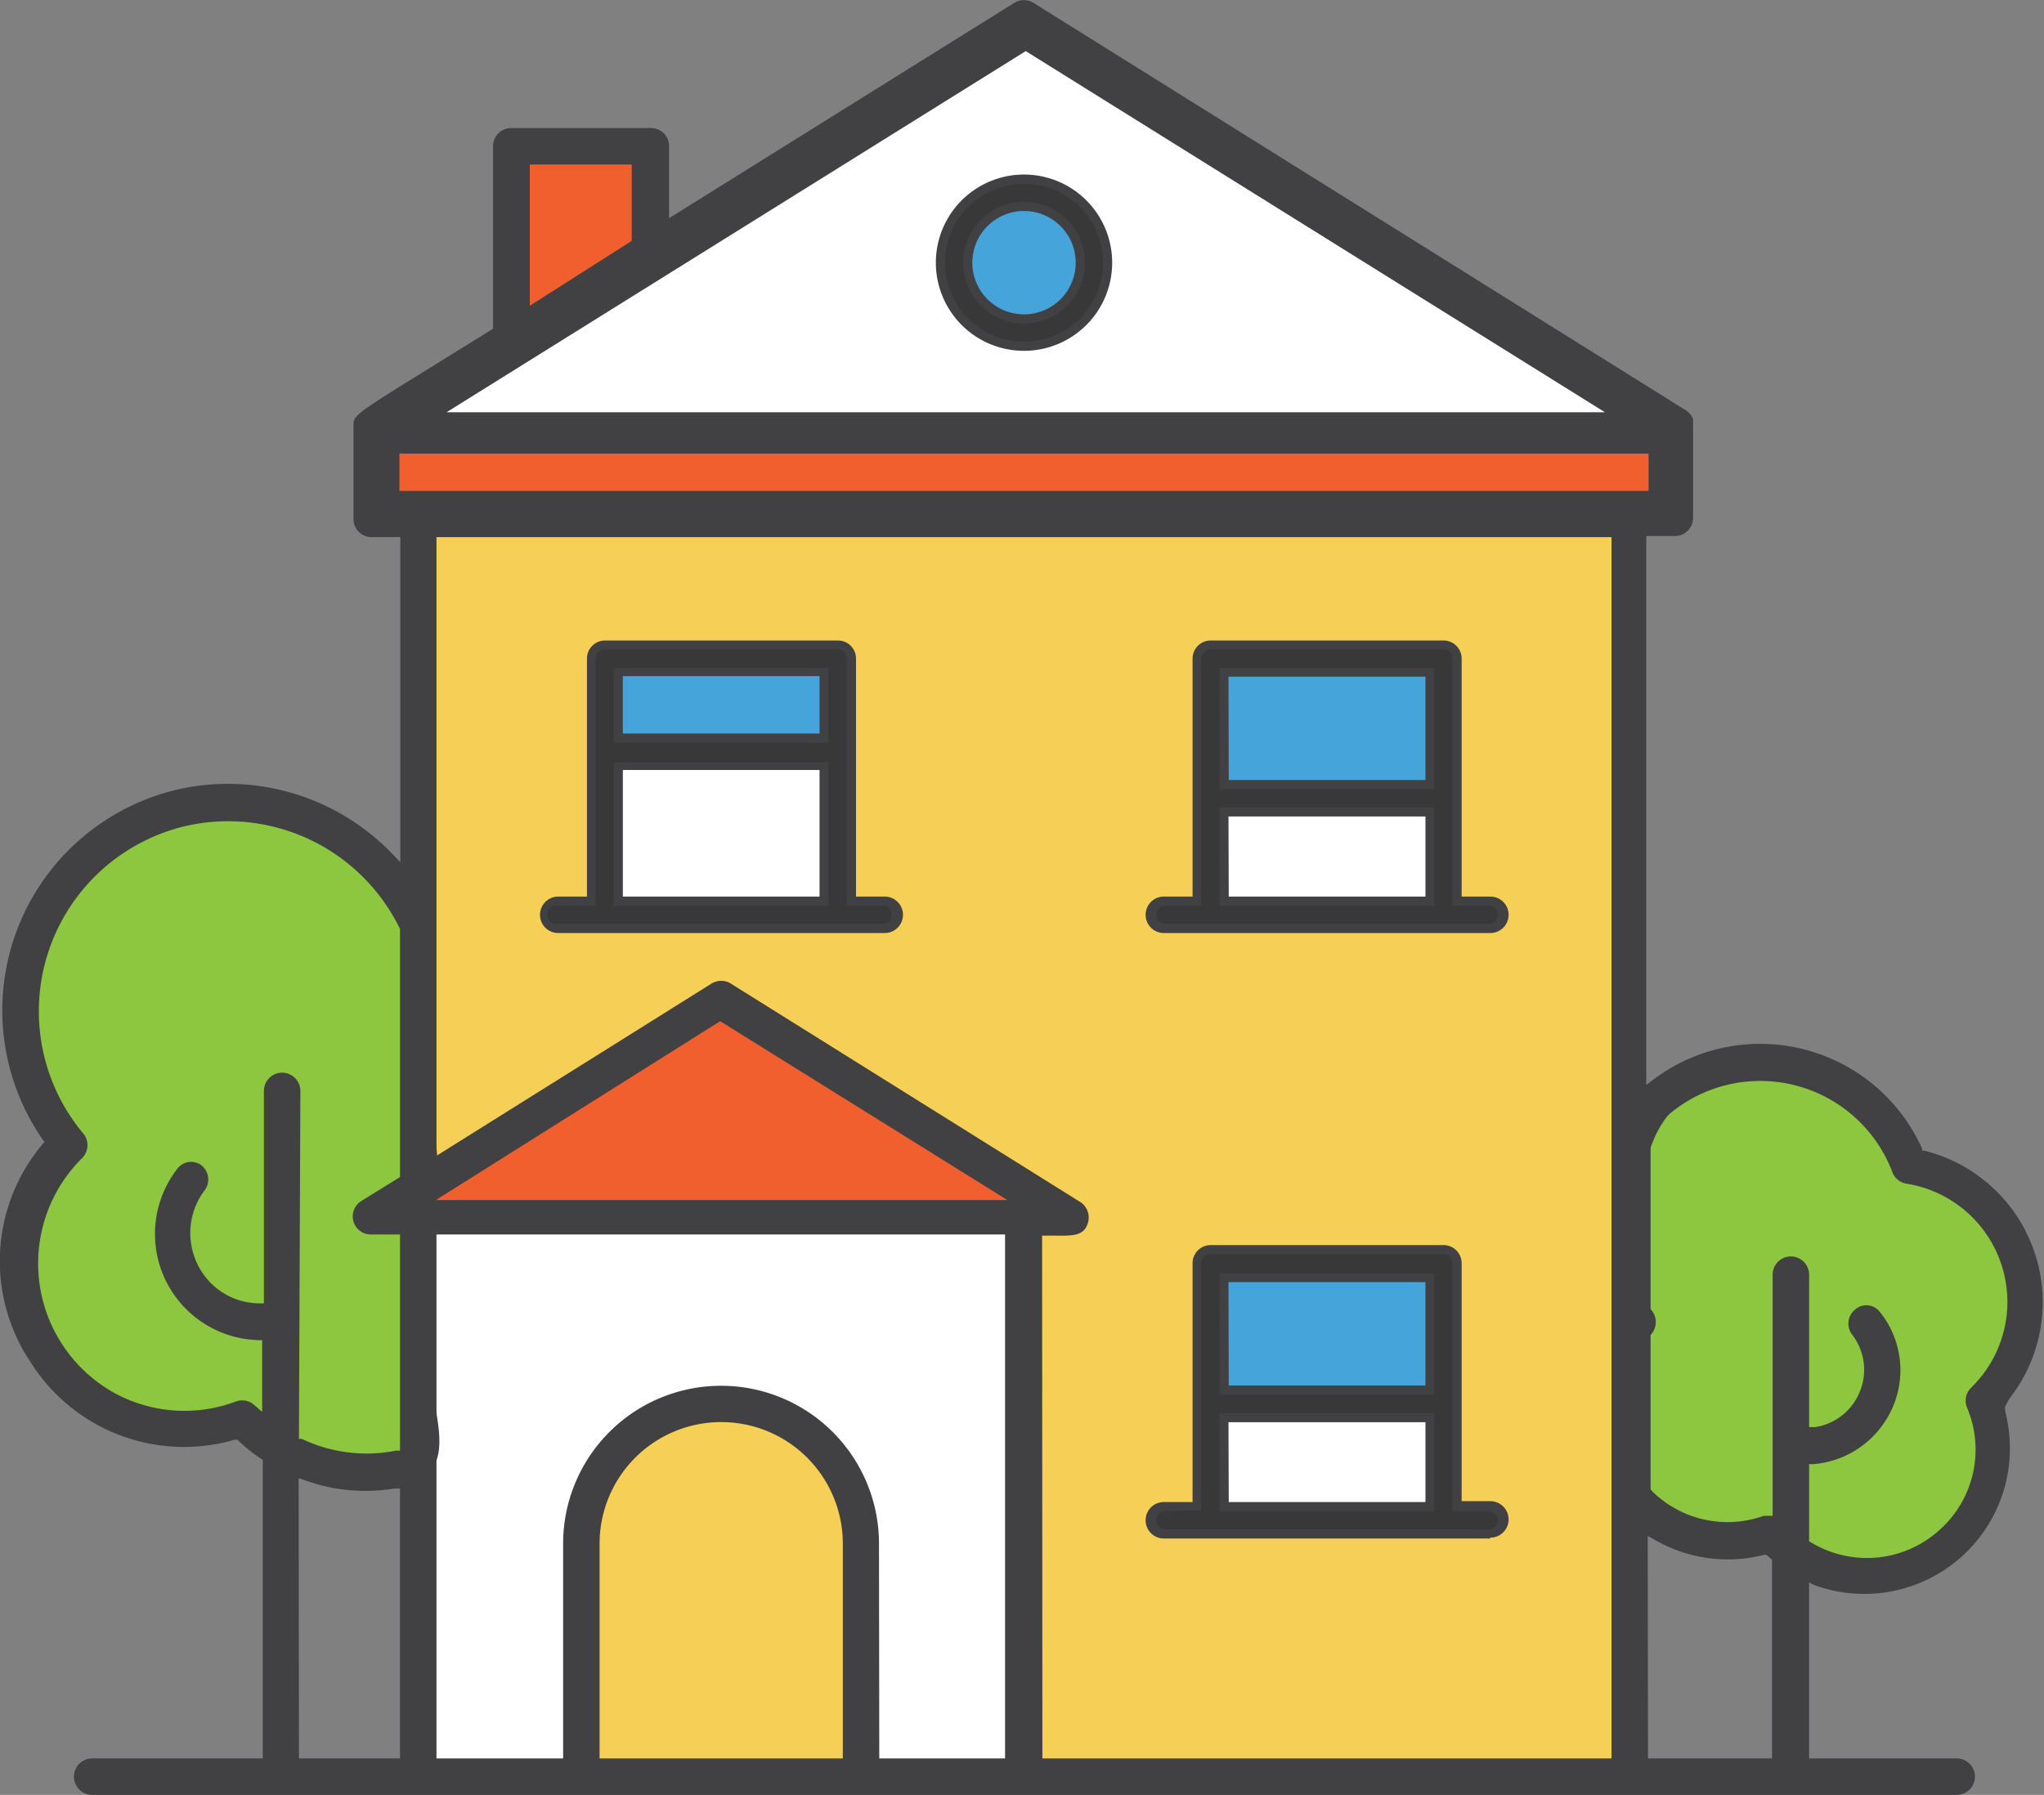 <svg xmlns="http://www.w3.org/2000/svg" viewBox="0 0 71.18 62.52"><rect x="0" y="0" width="71.18" height="62.52" fill="#808080" stroke="none"/><defs><style>.a{fill:#f6d056;}.b{fill:#414042;}.c{fill:#fff;}.d{fill:#f15f2e;}.e{fill:#45a5da;}.f{fill:#8dc63f;}.g{fill:#383838;}</style></defs><title>Dine</title><rect class="a" x="14.9" y="18.12" width="41.55" height="43.37"/><path class="b" d="M56.61,61.65H14.74V18H56.61Zm-41.55-.32H56.29V18.28H15.06Z"/><rect class="c" x="14.9" y="42.77" width="20.82" height="18.73"/><path class="b" d="M35.88,61.65H14.74v-19H35.88Zm-20.82-.32h20.5V42.92H15.06Z"/><path class="a" d="M29.79,61.85H20.25s-1.08-9.27,1.15-11.51c1.69-1.69,5.28-1.51,7,.17C30.59,52.75,29.79,61.85,29.79,61.85Z"/><path class="b" d="M29.94,62H20.11l0-.14c0-.38-1.07-9.38,1.19-11.64,1.7-1.7,5.4-1.61,7.19.17C30.73,52.67,30,61.49,30,61.87Zm-9.55-.32h9.26c.09-1.17.6-9.06-1.4-11.06-1.68-1.68-5.15-1.77-6.74-.17C19.5,52.46,20.27,60.53,20.39,61.69Z"/><rect class="c" x="21.19" y="26.4" width="7.98" height="5.47"/><path class="b" d="M29.33,32H21V26.24h8.29Zm-8-.32H29V26.56H21.35Z"/><rect class="c" x="42.06" y="26.4" width="7.98" height="5.47"/><path class="b" d="M50.2,32H41.91V26.24H50.2Zm-8-.32h7.66V26.56H42.22Z"/><rect class="c" x="42.06" y="47.83" width="7.98" height="5.47"/><path class="b" d="M50.2,53.46H41.91V47.67H50.2Zm-8-.32h7.66V48H42.22Z"/><rect class="d" x="17.84" y="5.06" width="4.88" height="6.99"/><path class="b" d="M22.89,12.22h-5.2V4.91h5.2ZM18,11.9h4.57V5.22H18Z"/><rect class="e" x="21.06" y="22.89" width="8.11" height="2.95"/><path class="b" d="M29.33,26H20.9V22.73h8.43Zm-8.11-.32H29V23.05h-7.8Z"/><rect class="e" x="42.15" y="22.89" width="8.11" height="5.13"/><path class="b" d="M50.42,28.18H42V22.73h8.43Zm-8.11-.32h7.8V23.05h-7.8Z"/><rect class="e" x="42.15" y="44.1" width="8.11" height="5.13"/><path class="b" d="M50.42,49.38H42V43.94h8.43Zm-8.11-.32h7.8V44.26h-7.8Z"/><path class="f" d="M15,41.26c.33-1-.48-2.87-.4-4,.4-6.5-1.93-9.2-6.21-9.2S.71,31,.71,36.16a8.65,8.65,0,0,0,1,3.64A13.77,13.77,0,0,0,.64,44.38,5.93,5.93,0,0,0,6.8,50.05a6.65,6.65,0,0,0,1.8-.25,6.4,6.4,0,0,0,4.52,1.82c3.4,0,1.47-2.54,1.47-5.67C14.59,43.65,15,42.89,15,41.26Z"/><path class="b" d="M13.12,51.79A6.61,6.61,0,0,1,8.55,50a6.81,6.81,0,0,1-1.75.23A6.1,6.1,0,0,1,.48,44.38a14.16,14.16,0,0,1,1.1-4.59l-.25-.58a7,7,0,0,1-.78-3.05c0-5,3.15-8.3,7.83-8.3a6,6,0,0,1,4.55,1.7c1.43,1.52,2,4.1,1.81,7.67A7.25,7.25,0,0,0,15,39a5.25,5.25,0,0,1,.17,2.32,10.19,10.19,0,0,1-.17,2A15.49,15.49,0,0,0,14.75,46a13.28,13.28,0,0,0,.32,2.55c.23,1.17.41,2.09-.08,2.69A2.3,2.3,0,0,1,13.12,51.79ZM8.64,49.63l.07.07a6.28,6.28,0,0,0,4.41,1.78A2.06,2.06,0,0,0,14.74,51c.39-.48.23-1.34,0-2.42A13.55,13.55,0,0,1,14.43,46a15.79,15.79,0,0,1,.24-2.72,9.69,9.69,0,0,0,.17-2v-.05A5,5,0,0,0,14.67,39a7.44,7.44,0,0,1-.24-1.83c.22-3.48-.37-6-1.73-7.43a5.67,5.67,0,0,0-4.32-1.6c-4.5,0-7.52,3.21-7.52,8a6.74,6.74,0,0,0,.75,2.93l.28.66,0,.07,0,.07a13.59,13.59,0,0,0-1.09,4.5,5.78,5.78,0,0,0,6,5.51,6.49,6.49,0,0,0,1.75-.24Z"/><path class="f" d="M70.51,46a5.87,5.87,0,0,0-4-5.56,5.87,5.87,0,0,0-5.15-3c-3.24,0-4.47,1.83-4.47,5.07,0,1-.43,2.71,0,3.53a5,5,0,0,0-.47,2.54c0,2.81,1.34,5.09,4.15,5.09a5.12,5.12,0,0,0,.66,0,5.08,5.08,0,0,0,8.46-3.8,5.12,5.12,0,0,0-.05-.73A5.84,5.84,0,0,0,70.51,46Z"/><path class="b" d="M64.63,55A5.24,5.24,0,0,1,61.2,53.7a5.19,5.19,0,0,1-.61,0c-2.66,0-4.31-2-4.31-5.24A5.27,5.27,0,0,1,56.73,46a5.38,5.38,0,0,1-.07-2.44,10.66,10.66,0,0,0,.09-1.08c0-3.57,1.47-5.23,4.63-5.23a6,6,0,0,1,5.26,3.08A6,6,0,0,1,69.82,49a5.3,5.3,0,0,1,0,.7A5.25,5.25,0,0,1,64.63,55ZM61.3,53.37l.05,0a4.93,4.93,0,0,0,8.2-3.68A5,5,0,0,0,69.5,49V49l0,0a5.71,5.71,0,0,0-3-8.37l-.06,0,0-.05a5.72,5.72,0,0,0-5-3c-3,0-4.31,1.52-4.31,4.92A10.87,10.87,0,0,1,57,43.54a4.85,4.85,0,0,0,.07,2.34l0,.08L57,46a4.86,4.86,0,0,0-.44,2.46c0,2.38,1,4.93,4,4.93a5,5,0,0,0,.64,0Z"/><rect class="d" x="13.12" y="14.52" width="44.79" height="3.18"/><path class="b" d="M58.06,17.86H13V14.36h45.1Zm-44.79-.32H57.74V14.68H13.27Z"/><polygon class="d" points="25.11 34.91 13.05 42.08 37.17 42.08 25.11 34.91"/><path class="b" d="M37.75,42.24H12.48l12.64-7.52Zm-24.12-.32h23L25.11,35.09Z"/><path class="b" d="M63.27,55.06a4.92,4.92,0,0,0,6.43-6l-.05-.18.12-.14A5.28,5.28,0,0,0,67,40.23l-.16,0L66.78,40a6,6,0,0,0-9-2.34l-.54.39V18.55h1.15a.47.47,0,0,0,.47-.47v-.2c0-2.49,0-3.09,0-3.22a.48.48,0,0,0-.18-.23l0,0L35.91.23a.48.48,0,0,0-.5,0L23.15,7.89V5.09a.47.47,0,0,0-.47-.47H17.81a.47.47,0,0,0-.47.47v6.43l-.16.1-2,1.24c-2.7,1.67-2.7,1.7-2.71,1.95,0,0,0,.53,0,3.13v.13a.47.47,0,0,0,.47.47h1.15V30.42l-.58-.6A7.72,7.72,0,0,0,.75,32.4a7.69,7.69,0,0,0,.85,7.2l.15.21-.16.2a6.17,6.17,0,0,0-.37,7.4A6.15,6.15,0,0,0,8.13,50L8.32,50l.14.13a6.24,6.24,0,0,0,.71.57l.14.1V61.41H3.21a.47.47,0,0,0,0,.95h64.9a.47.47,0,0,0,0-.95H62.82V54.89ZM14.09,61.41H10.26V51.3l.45.16a6,6,0,0,0,3,.27l.39-.06Zm0-20.27-1.4.87a.48.48,0,0,0,.25.88h1.15v7.81l-.27.06a5.26,5.26,0,0,1-1.06.11,5.35,5.35,0,0,1-2.32-.53l-.19-.09V38a.45.45,0,0,0-.47-.47.44.44,0,0,0-.47.47v7.62l-.35,0a2.57,2.57,0,0,1-2.23-1.5A2.62,2.62,0,0,1,7,41.37a.47.47,0,0,0-.09-.66c-.08-.06-.3-.23-.64.08A3.54,3.54,0,0,0,9,46.51h.33v3l-.55-.47A.46.46,0,0,0,8.28,49a5.24,5.24,0,0,1-4.35-.3,5.32,5.32,0,0,1-1.22-8.5.48.48,0,0,0,0-.64,6.79,6.79,0,0,1,3.72-11,6.81,6.81,0,0,1,7.59,3.68l0,.07ZM18.29,5.57h3.92V8.48l-3.92,2.45Zm17.37-4L55.55,14H15.77ZM13.76,17.26V15.64H57.56v1.62ZM29.51,61.41H20.72V53.77a4.39,4.39,0,0,1,8.79,0Zm5.68,0H30.46V53.77a5.34,5.34,0,0,0-10.68,0v7.64H15V42.89H35.19ZM14.6,41.94l10.52-6.57,10.52,6.57ZM56.28,61.41H36.13V42.89h.61c.71,0,.9,0,1-.35a.48.48,0,0,0-.21-.53L25.37,34.4a.48.48,0,0,0-.5,0L15,40.54v-22H56.28Zm5.59,0H57.23V53.25l.5.29a4.92,4.92,0,0,0,3.65.49l.18,0,.15.14,0,0,.12.1Zm.47-17.48a.44.44,0,0,0-.47.47v8.52L61.6,53l-.16,0a3.89,3.89,0,0,1-4-.9l-.1-.1V46.54l.09-.1a.5.5,0,0,0,0-.69l-.07-.09V39.47l.07-.09a5.07,5.07,0,0,1,8.69,1.41.47.47,0,0,0,.37.3,4.33,4.33,0,0,1,2.34,7.37.47.47,0,0,0-.11.52A4,4,0,0,1,65,54.43a4,4,0,0,1-2-.55l-.17-.1v-3l.31,0a3.13,3.13,0,0,0,2.42-1.49,3.07,3.07,0,0,0-.24-3.51c-.33-.3-.54-.13-.63-.07a.47.47,0,0,0-.09.66,2.17,2.17,0,0,1,.29,2.13,2.14,2.14,0,0,1-1.67,1.32l-.39.06V44.4A.45.45,0,0,0,62.34,43.93Z"/><path class="b" d="M68.11,62.52H3.21a.63.63,0,0,1,0-1.27H9.15V50.85l-.08-.05a6.48,6.48,0,0,1-.73-.58l-.07-.07-.1,0a6.31,6.31,0,0,1-7.09-2.68,6.32,6.32,0,0,1,.38-7.59l.09-.1-.08-.11A7.9,7.9,0,0,1,6.23,27.49a7.93,7.93,0,0,1,7.4,2.22l.31.32V18.71h-1a.63.63,0,0,1-.63-.63v-.13c0-2.82,0-3.1,0-3.13,0-.35,0-.36,2.78-2.08l2-1.24.08-.05V5.09a.63.63,0,0,1,.63-.63h4.87a.63.63,0,0,1,.63.63V7.6L35.32.1a.64.64,0,0,1,.67,0L58.72,14.3a.64.64,0,0,1,.24.3v0c0,.28,0,1.92,0,3.24v.2a.63.63,0,0,1-.63.63h-1V37.79l.28-.21A6.18,6.18,0,0,1,66.93,40l0,.08.08,0a5.44,5.44,0,0,1,2.84,8.79l-.06.07,0,.09a5.07,5.07,0,0,1-6.64,6.17L63,55.12v6.13h5.14a.63.63,0,1,1,0,1.27Zm-64.9-.95a.32.32,0,1,0,0,.63h64.9a.32.32,0,1,0,0-.63H62.66v-6.9l.67.25a4.76,4.76,0,0,0,6.22-5.78l-.08-.26.17-.21A5.12,5.12,0,0,0,67,40.39l-.23-.06-.1-.22a5.86,5.86,0,0,0-8.78-2.28l-.79.58v-20h1.31a.32.32,0,0,0,.32-.32v-.2c0-2.47,0-3,0-3.17a.32.32,0,0,0-.12-.14l0,0L35.83.36a.32.32,0,0,0-.34,0L23,8.17V5.09a.32.32,0,0,0-.32-.32H17.81a.32.32,0,0,0-.32.32v6.52l-.23.15-2,1.24c-2.48,1.54-2.63,1.65-2.63,1.82s0,.31,0,3.12v.13a.32.32,0,0,0,.32.32h1.31V30.82l-.85-.88A7.56,7.56,0,0,0,.9,32.45a7.53,7.53,0,0,0,.83,7.05l.21.31-.24.29a6,6,0,0,0-.36,7.22,6,6,0,0,0,6.74,2.55l.27-.08.2.19a6.14,6.14,0,0,0,.69.55l.21.15V61.57Zm58.82,0h-5V53l.74.42a4.76,4.76,0,0,0,3.53.48l.26-.07.22.19,0,0,.17.15Zm-4.64-.32h4.32V54.33l-.2-.17-.09,0a5.07,5.07,0,0,1-3.77-.51l-.27-.15Zm-.95.32H36V42.73h.77c.73,0,.78,0,.84-.23a.32.32,0,0,0-.14-.36L25.28,34.54a.32.32,0,0,0-.34,0L14.88,40.83V18.39H56.44Zm-20.14-.32H56.12V18.71H15.2V40.26l9.58-6a.64.64,0,0,1,.67,0l12.17,7.61a.64.64,0,0,1,.27.71c-.13.46-.48.47-1.15.46h-.45Zm-.95.32h-5v-7.8a5.18,5.18,0,0,0-10.37,0v7.8h-5V42.73H35.34Zm-4.73-.32H35V43H15.2V61.25h4.41V53.77a5.5,5.5,0,0,1,11,0Zm-.95.32h-9.1v-7.8a4.55,4.55,0,0,1,9.1,0Zm-8.79-.32h8.47V53.77a4.23,4.23,0,0,0-8.47,0Zm-6.63.32H10.1V51.08l.66.23a5.85,5.85,0,0,0,2.93.27l.57-.09Zm-3.84-.32h3.52v-9.4l-.21,0a6.17,6.17,0,0,1-3.08-.28l-.24-.08ZM65,54.59A4.14,4.14,0,0,1,62.9,54l-.24-.14V50.68l.45,0a3,3,0,0,0,2.3-1.42,2.9,2.9,0,0,0-.21-3.31c-.23-.21-.35-.12-.42-.06a.32.32,0,0,0-.06.44A2.32,2.32,0,0,1,65,48.58,2.3,2.3,0,0,1,63.23,50l-.57.09V44.4a.32.32,0,0,0-.63,0V53l-.4.08-.13,0a4,4,0,0,1-4.21-.94l-.15-.15v-5.6l.14-.14c.05-.05.19-.19,0-.49l-.1-.13v-6.3l.11-.14a5.23,5.23,0,0,1,9,1.45.31.31,0,0,0,.24.2,4.49,4.49,0,0,1,2.42,7.64.32.32,0,0,0-.07.34,4.07,4.07,0,0,1-1.12,4.66A4.12,4.12,0,0,1,65,54.59Zm-2-.9.09.05a3.76,3.76,0,0,0,4.41-.41,3.75,3.75,0,0,0,1-4.3.63.63,0,0,1,.14-.69,4.17,4.17,0,0,0-2.25-7.11.63.63,0,0,1-.49-.4,4.92,4.92,0,0,0-8.42-1.36l0,0V45.6l0,0a.65.65,0,0,1,0,.9l0,.05v5.34l.05.05a3.74,3.74,0,0,0,3.89.86l.17,0,.14,0V44.4a.63.63,0,0,1,1.27,0v5.31l.21,0a2,2,0,0,0,1.55-1.22,2,2,0,0,0-.26-2,.63.63,0,0,1,.12-.89.59.59,0,0,1,.83.08,3.24,3.24,0,0,1,.27,3.71A3.29,3.29,0,0,1,63.14,51H63ZM12.76,51a5.52,5.52,0,0,1-2.39-.54l-.28-.13V38a.32.32,0,0,0-.63,0v7.79l-.52,0a2.73,2.73,0,0,1-2.37-1.59,2.78,2.78,0,0,1,.31-2.86.32.32,0,0,0-.06-.44c-.07-.06-.2-.15-.44.07A3.39,3.39,0,0,0,9,46.35l.48,0v3.49l-.81-.68a.3.3,0,0,0-.31-.06,5.4,5.4,0,0,1-4.48-.31A5.48,5.48,0,0,1,2.6,40.06a.32.32,0,0,0,0-.43A6.94,6.94,0,0,1,6.43,28.42a7,7,0,0,1,7.77,3.77l0,.14v8.9l-1.47.92a.32.32,0,0,0,.17.58h1.31v8.09l-.4.08A5.4,5.4,0,0,1,12.76,51Zm-2.35-.88.1,0a5.24,5.24,0,0,0,3.28.41l.14,0V43h-1a.63.63,0,0,1-.34-1.17L13.93,41V32.36l0,0a6.65,6.65,0,0,0-7.41-3.6,6.63,6.63,0,0,0-3.64,10.7.64.64,0,0,1,0,.86A5.16,5.16,0,0,0,4,48.53a5.09,5.09,0,0,0,4.21.29.62.62,0,0,1,.63.11l.29.25v-2.5H9a3.7,3.7,0,0,1-2.8-6A.6.6,0,0,1,7,40.58a.63.63,0,0,1,.12.89A2.47,2.47,0,0,0,6.86,44,2.41,2.41,0,0,0,9,45.4h.19V38a.63.63,0,0,1,1.27,0Zm25.77-8H14l11.07-6.92.08.05Zm-21-.32H35.08l-10-6.23ZM57.72,17.42H13.6V15.48H57.72ZM13.91,17.1H57.41V15.8H13.91ZM56.1,14.18H15.22L35.66,1.4l.08.05Zm-39.77-.32H55L35.66,1.78Zm1.8-2.64V5.41h4.24V8.57Zm.32-5.49v4.92L22,8.39V5.73Z"/><path class="g" d="M51.89,52.48H50.74V44a.47.47,0,0,0-.47-.47H42.15a.47.47,0,0,0-.47.47v8.45H40.53a.47.47,0,0,0,0,.95H51.89a.45.45,0,0,0,.47-.47A.44.44,0,0,0,51.89,52.48Zm-2.1,0H42.63V49.38h7.16Zm0-4.06H42.63V44.51h7.16Z"/><path class="b" d="M51.89,53.59H40.53a.63.63,0,0,1,0-1.27h1V44a.63.63,0,0,1,.63-.63h8.11a.63.63,0,0,1,.63.63v8.29h1a.63.63,0,0,1,0,1.27Zm-11.36-.95a.32.32,0,0,0,0,.63H51.89a.32.32,0,0,0,0-.63H50.58V44a.32.32,0,0,0-.32-.32H42.15a.32.32,0,0,0-.32.32v8.61Zm9.42,0H42.47V49.22h7.48Zm-7.16-.32h6.85V49.54H42.78Zm7.16-3.74H42.47V44.35h7.48Zm-7.16-.32h6.85v-3.6H42.78Z"/><path class="g" d="M30.79,31.39H29.64V22.94a.47.47,0,0,0-.47-.47H21.06a.47.47,0,0,0-.47.47v8.45H19.44a.47.47,0,0,0,0,.95H30.79a.47.47,0,0,0,0-.95Zm-2.1,0H21.53V26.66H28.7Zm0-5.68H21.53v-2.3H28.7Z"/><path class="b" d="M30.79,32.5H19.44a.63.63,0,1,1,0-1.27h1V22.94a.63.63,0,0,1,.63-.63h8.11a.63.63,0,0,1,.63.63v8.29h1a.63.63,0,1,1,0,1.27Zm-11.36-.95a.32.32,0,1,0,0,.63H30.79a.32.32,0,0,0,0-.63H29.49V22.94a.32.32,0,0,0-.32-.32H21.06a.32.32,0,0,0-.32.32v8.61Zm9.42,0H21.37v-5h7.48Zm-7.16-.32h6.85V26.82H21.69Zm7.16-5.36H21.37V23.26h7.48Zm-7.16-.32h6.85v-2H21.69Z"/><path class="g" d="M51.89,31.39H50.74V22.94a.47.47,0,0,0-.47-.47H42.15a.47.47,0,0,0-.47.47v8.45H40.53a.47.47,0,0,0,0,.95H51.89a.45.45,0,0,0,.47-.47A.44.44,0,0,0,51.89,31.39Zm-2.1,0H42.63V28.28h7.16Zm0-4.06H42.63V23.42h7.16Z"/><path class="b" d="M51.89,32.5H40.53a.63.63,0,0,1,0-1.27h1V22.94a.63.63,0,0,1,.63-.63h8.11a.63.63,0,0,1,.63.63v8.29h1a.63.63,0,0,1,0,1.27Zm-11.36-.95a.32.32,0,0,0,0,.63H51.89a.32.32,0,0,0,0-.63H50.58V22.94a.32.32,0,0,0-.32-.32H42.15a.32.32,0,0,0-.32.32v8.61Zm9.42,0H42.47V28.13h7.48Zm-7.16-.32h6.85V28.44H42.78Zm7.16-3.74H42.47V23.26h7.48Zm-7.16-.32h6.85v-3.6H42.78Z"/><polygon class="c" points="35.72 1.59 14.99 14.52 56.45 14.52 35.72 1.59"/><path class="b" d="M57,14.68H14.44L35.72,1.4Zm-41.45-.32H55.89L35.72,1.78Z"/><circle class="e" cx="35.68" cy="9.07" r="2.4"/><path class="b" d="M35.68,11.62a2.56,2.56,0,1,1,2.56-2.56A2.56,2.56,0,0,1,35.68,11.62Zm0-4.79a2.24,2.24,0,1,0,2.24,2.24A2.24,2.24,0,0,0,35.68,6.83Z"/><path class="g" d="M35.66,6.24a2.91,2.91,0,1,0,2.91,2.91A2.91,2.91,0,0,0,35.66,6.24Zm0,4.87a2,2,0,1,1,2-2A2,2,0,0,1,35.66,11.11Z"/><path class="b" d="M35.66,12.22a3.07,3.07,0,1,1,3.07-3.07A3.07,3.07,0,0,1,35.66,12.22Zm0-5.82a2.75,2.75,0,1,0,2.75,2.75A2.75,2.75,0,0,0,35.66,6.4Zm0,4.87a2.12,2.12,0,1,1,2.12-2.12A2.12,2.12,0,0,1,35.66,11.27Zm0-3.92a1.8,1.8,0,1,0,1.8,1.8A1.8,1.8,0,0,0,35.66,7.35Z"/></svg>